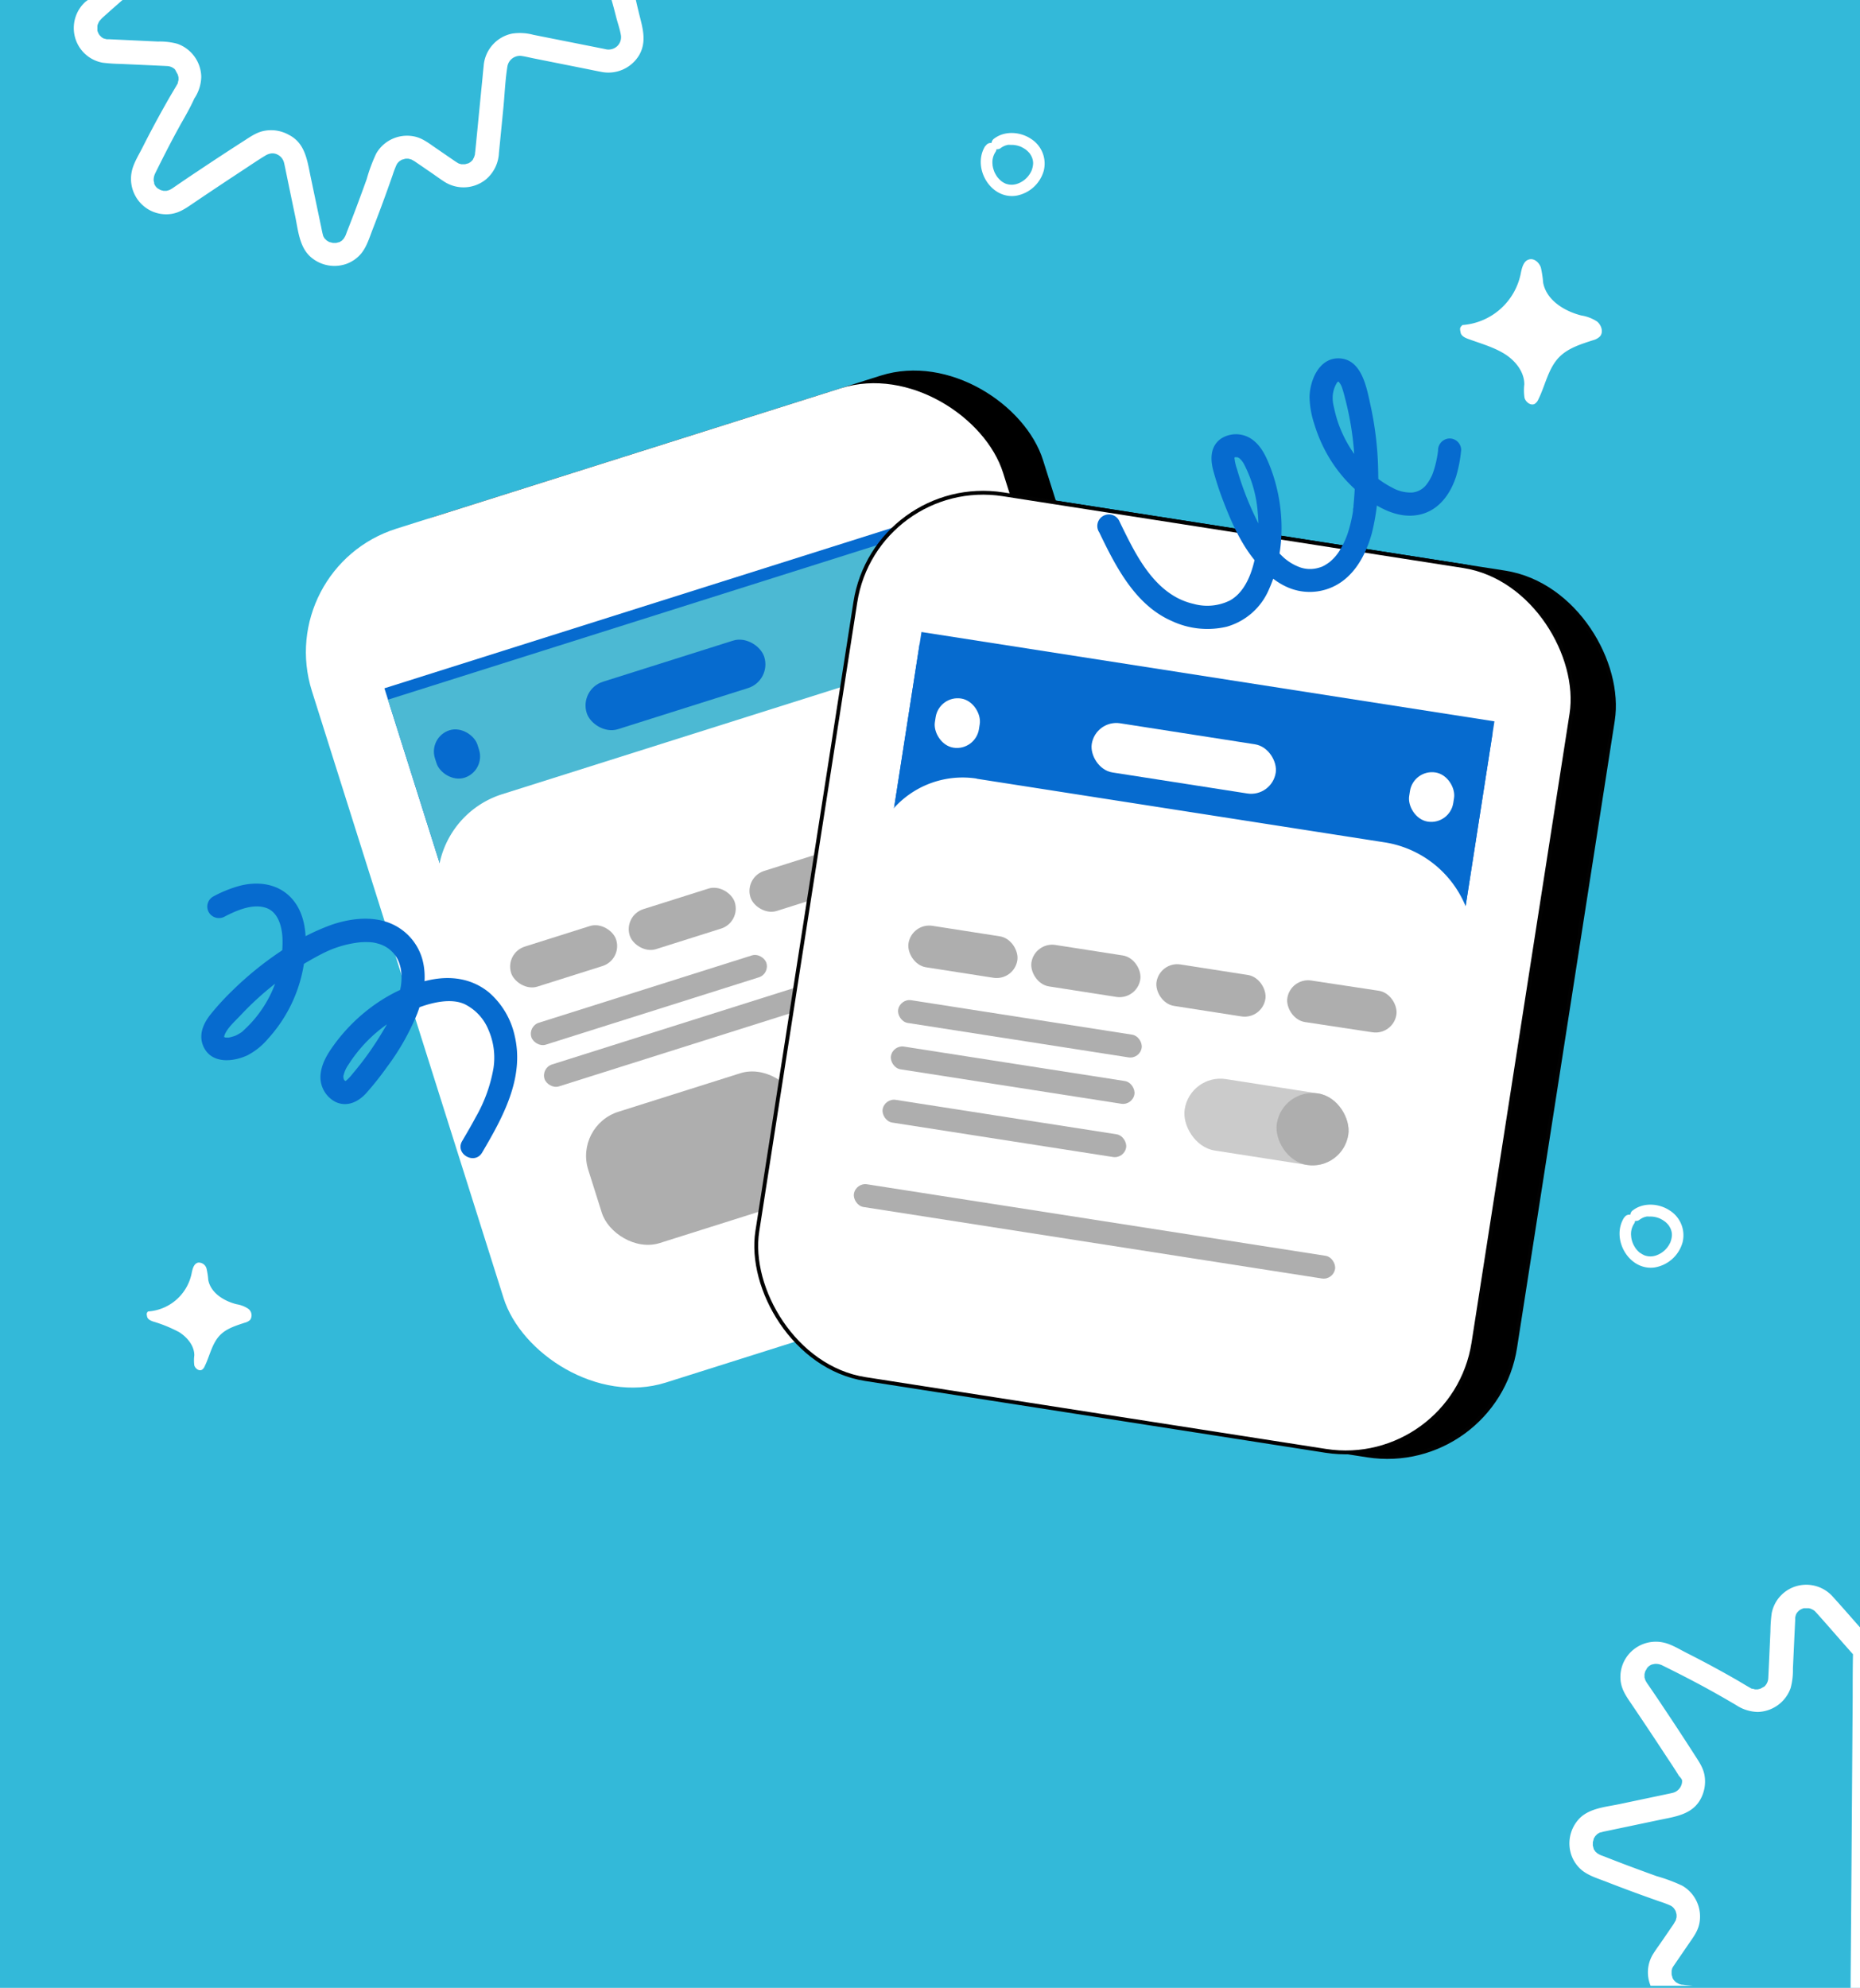 <svg xmlns="http://www.w3.org/2000/svg" viewBox="0 0 483 516"><defs><style>.cls-1{fill:#33b9d9;}.cls-2,.cls-7{fill:#fff;}.cls-3{fill:#066bcf;}.cls-4{fill:#4cb9d3;}.cls-5{fill:#aeaeae;}.cls-6,.cls-7{stroke:#020202;stroke-miterlimit:10;}.cls-8{fill:#cbcbcb;}</style></defs><g id="Layer_1" data-name="Layer 1"><rect class="cls-1" width="483" height="516"/><path class="cls-2" d="M255.9,37.82c-3.56,5.51,1.17,13.91,7.87,13a9.08,9.08,0,0,0,7.27-6.5,7.6,7.6,0,0,0-3.35-8.3c-2.75-1.83-6.77-2.13-9.49-.07a1.55,1.55,0,0,0-.54,2.05,1.51,1.51,0,0,0,2.06.54,5.11,5.11,0,0,1,.73-.48l.38-.2c-.27.13.16-.05.18-.06a7,7,0,0,1,.69-.19s.49-.08.16,0a3.77,3.77,0,0,1,.58,0,6.25,6.25,0,0,1,2.78.54c.24.12.48.25.71.39l.3.19s.39.29.17.12a7,7,0,0,1,.64.58l.2.21.18.22,0,0a6.87,6.87,0,0,1,.44.74s.2.44.09.17l.09.27a3.72,3.72,0,0,1,.22,1.68,6,6,0,0,1-.36,1.51,6.39,6.39,0,0,1-.95,1.55,6.2,6.2,0,0,1-2.83,1.94,4.44,4.44,0,0,1-3.2-.14c.27.11-.16-.1-.17-.1l-.39-.22L260,47c.05,0,.19.16,0,0a7.34,7.34,0,0,1-.64-.61l-.29-.33c-.21-.26,0,.07-.13-.18a7.27,7.27,0,0,1-.54-.89c-.07-.13-.14-.27-.2-.41.11.24-.06-.15-.07-.19a9,9,0,0,1-.3-1c0-.15-.06-.29-.08-.44,0,.28,0-.14,0-.2a4.85,4.85,0,0,1,.78-3.34,1.5,1.5,0,1,0-2.59-1.51Z"/><path class="cls-2" d="M421.78,316c-3.56,5.51,1.17,13.91,7.87,13a9.06,9.06,0,0,0,7.27-6.5,7.6,7.6,0,0,0-3.35-8.3c-2.75-1.83-6.77-2.13-9.49-.07a1.54,1.54,0,0,0-.53,2.05,1.5,1.5,0,0,0,2.05.54,6.13,6.13,0,0,1,.73-.48l.38-.2c-.27.13.16-.05.18-.06a7,7,0,0,1,.69-.19s.49-.08.17,0a5.27,5.27,0,0,1,.57,0,6.25,6.25,0,0,1,2.78.54c.24.12.48.25.71.39l.3.2s.39.29.17.11a5.88,5.88,0,0,1,.64.58l.2.21.18.22,0,0a6.87,6.87,0,0,1,.44.74s.2.44.09.17l.09.27a3.74,3.74,0,0,1,.22,1.68,6,6,0,0,1-.36,1.51,6.39,6.39,0,0,1-.95,1.55,6.2,6.2,0,0,1-2.83,1.94,4.44,4.44,0,0,1-3.2-.14c.27.11-.16-.1-.17-.1s-.26-.14-.38-.22l-.37-.25s.19.16-.05,0a7.34,7.34,0,0,1-.64-.61l-.29-.33c-.21-.26,0,.07-.13-.17a8.24,8.24,0,0,1-.54-.9c-.07-.13-.14-.27-.2-.41.11.24-.06-.15-.07-.19a9,9,0,0,1-.3-1c0-.15-.06-.29-.08-.44.05.28,0-.14,0-.2a4.85,4.85,0,0,1,.78-3.34,1.5,1.5,0,1,0-2.59-1.51Z"/><rect x="111.83" y="110.32" width="188.21" height="231.94" rx="33.6" transform="translate(-58.61 72.56) rotate(-17.53)"/><rect class="cls-2" x="101.52" y="113.59" width="188.21" height="232.43" rx="33.6" transform="translate(-60.14 69.62) rotate(-17.53)"/><rect class="cls-3" x="123.59" y="151.77" width="150.58" height="180.95" transform="translate(-63.74 71.17) rotate(-17.53)"/><rect class="cls-4" x="106.77" y="157.46" width="150.58" height="63.1" transform="translate(-48.48 63.63) rotate(-17.53)"/><path class="cls-2" d="M150.39,186.75H252.84A27.29,27.29,0,0,1,280.13,214V335.95a0,0,0,0,1,0,0H126.43a0,0,0,0,1,0,0V210.72A24,24,0,0,1,150.39,186.75Z" transform="translate(-69.29 73.39) rotate(-17.53)"/><rect class="cls-5" x="132.07" y="242.78" width="28.61" height="10.89" rx="5.45" transform="translate(-67.98 55.63) rotate(-17.53)"/><rect class="cls-5" x="162.87" y="233.05" width="28.61" height="10.89" rx="5.45" transform="translate(-63.62 64.46) rotate(-17.53)"/><rect class="cls-5" x="194.22" y="223.14" width="28.61" height="10.89" rx="5.45" transform="translate(-59.18 73.44) rotate(-17.53)"/><rect class="cls-5" x="225.37" y="213.3" width="28.61" height="10.89" rx="5.45" transform="translate(-54.77 82.37) rotate(-17.53)"/><rect class="cls-5" x="153.21" y="282.74" width="57.18" height="35.73" rx="12" transform="translate(-82.12 68.74) rotate(-17.53)"/><rect class="cls-5" x="220.17" y="261.58" width="57.18" height="35.73" rx="12" transform="translate(-72.63 87.93) rotate(-17.53)"/><rect class="cls-5" x="136.51" y="256.58" width="64" height="5.97" rx="2.99" transform="translate(-70.37 62.83) rotate(-17.53)"/><rect class="cls-5" x="138.48" y="258" width="126.45" height="5.97" rx="2.99" transform="translate(-69.26 72.9) rotate(-17.53)"/><rect class="cls-3" x="151.24" y="171.31" width="48.35" height="12.92" rx="6.46" transform="translate(-45.41 61.11) rotate(-17.53)"/><rect class="cls-3" x="231.74" y="151.68" width="11.59" height="12.92" rx="5.8" transform="translate(-36.61 78.91) rotate(-17.53)"/><rect class="cls-3" x="112.88" y="189.24" width="11.59" height="12.92" rx="5.8" transform="translate(-53.44 44.85) rotate(-17.53)"/><rect class="cls-6" x="219.08" y="137.9" width="188.21" height="231.94" rx="33.6" transform="translate(42.81 -45.19) rotate(8.86)"/><rect class="cls-7" x="208.28" y="136.22" width="188.21" height="232.43" rx="33.6" transform="translate(42.47 -43.54) rotate(8.86)"/><rect class="cls-3" x="224.48" y="174.55" width="150.58" height="180.95" transform="translate(44.37 -42.99) rotate(8.86)"/><rect class="cls-3" x="233.07" y="178.31" width="150.58" height="63.1" transform="translate(35.98 -44.97) rotate(8.86)"/><path class="cls-2" d="M241.49,209.74H348.7A27.29,27.29,0,0,1,376,237V358.93a0,0,0,0,1,0,0H217.53a0,0,0,0,1,0,0V233.7a24,24,0,0,1,24-24Z" transform="translate(47.31 -42.29) rotate(8.86)"/><rect class="cls-5" x="235.77" y="241.6" width="28.61" height="10.89" rx="5.45" transform="translate(41.01 -35.55) rotate(8.86)"/><rect class="cls-5" x="267.69" y="246.57" width="28.61" height="10.89" rx="5.45" transform="translate(42.16 -40.41) rotate(8.86)"/><rect class="cls-5" x="300.18" y="251.63" width="28.61" height="10.89" rx="5.45" transform="translate(43.32 -45.35) rotate(8.86)"/><rect class="cls-5" x="332.45" y="256.66" width="28.61" height="10.89" rx="5.45" transform="matrix(0.99, 0.15, -0.15, 0.99, 44.48, -50.26)"/><rect class="cls-5" x="232.87" y="264.05" width="64" height="5.97" rx="2.99" transform="translate(44.27 -37.59) rotate(8.86)"/><rect class="cls-5" x="230.99" y="276.09" width="64" height="5.97" rx="2.99" transform="translate(46.1 -37.16) rotate(8.86)"/><rect class="cls-5" x="228.84" y="289.91" width="64" height="5.97" rx="2.99" transform="translate(48.2 -36.66) rotate(8.86)"/><rect class="cls-5" x="221.02" y="316.64" width="126.45" height="5.97" rx="2.99" transform="translate(52.59 -39.95) rotate(8.86)"/><rect class="cls-2" x="283.23" y="190.38" width="48.35" height="12.92" rx="6.46" transform="translate(33.97 -44.98) rotate(8.86)"/><rect class="cls-2" x="365.98" y="200.41" width="11.59" height="12.92" rx="5.8" transform="translate(36.28 -54.77) rotate(8.86)"/><rect class="cls-2" x="242.81" y="181.22" width="11.59" height="12.92" rx="5.8" transform="translate(31.86 -36.03) rotate(8.86)"/><rect class="cls-8" x="307.41" y="281.84" width="42.99" height="18.77" rx="9.38" transform="translate(48.75 -47.16) rotate(8.86)"/><rect class="cls-5" x="331.48" y="283.7" width="18.77" height="18.77" rx="9.38" transform="translate(49.18 -48.98) rotate(8.86)"/></g><g id="Layer_2" data-name="Layer 2"><path class="cls-2" d="M38.5,340.42a12.39,12.39,0,0,0,11.22-9.68c.24-1.21.54-2.74,1.75-3a2.1,2.1,0,0,1,2.17,1.58,20,20,0,0,1,.44,2.91c.63,3.35,4,5.47,7.35,6.32a7.64,7.64,0,0,1,3,1.15,2.12,2.12,0,0,1,.56,2.87,2.87,2.87,0,0,1-1.35.75c-2.29.76-4.71,1.47-6.42,3.17-2.18,2.17-2.72,5.45-4.09,8.21a1.88,1.88,0,0,1-.67.85c-.76.44-1.74-.28-2-1.12a10,10,0,0,1,0-2.62c0-2.48-1.8-4.65-3.91-6a35.87,35.87,0,0,0-6.87-2.8c-.64-.24-1.35-.59-1.48-1.25s-.22-.93.31-1.38"/><path class="cls-2" d="M379.7,84.38a16.71,16.71,0,0,0,15.14-13.06c.32-1.63.73-3.7,2.35-4,1.3-.28,2.51.88,2.94,2.13a28.28,28.28,0,0,1,.59,3.92c.85,4.53,5.45,7.39,9.91,8.52a10.48,10.48,0,0,1,4.08,1.56c1.15.92,1.73,2.76.77,3.87a4,4,0,0,1-1.83,1c-3.08,1-6.35,2-8.65,4.27-2.95,2.92-3.67,7.35-5.52,11.07a2.59,2.59,0,0,1-.91,1.15c-1,.6-2.34-.38-2.68-1.51a13,13,0,0,1-.06-3.53c0-3.35-2.44-6.28-5.28-8s-6.13-2.63-9.27-3.78c-.86-.31-1.83-.78-2-1.68s-.29-1.25.42-1.86"/><path class="cls-3" d="M58.35,237.92c3.2-1.67,7.29-3.39,10.66-2.28,3.15,1,4.19,4.72,4.34,7.85a30.92,30.92,0,0,1-8.11,22c-.67.73-1.38,1.41-2.1,2.09a3.73,3.73,0,0,1-.36.32c.37-.3,0,0-.08.05a11,11,0,0,1-1.28.75s-.45.21-.19.1l-.34.13c-.38.13-.76.22-1.14.33l-.43.08c.53-.09.08,0,0,0h-.54s-.77-.1-.37,0-.11-.05-.2-.08c-.42-.14.44.24.06,0-.11-.07-.51-.18-.16-.09s0-.08,0-.08l.2.23-.12-.22c.47,0-.16.45,0,0-.06.15.15-.49.18-.57.81-1.86,2.69-3.48,4.06-4.94a77.28,77.28,0,0,1,21.17-16,27.93,27.93,0,0,1,10-3,19.14,19.14,0,0,1,2.73,0s.59.06.2,0l.65.11c.43.09.86.2,1.27.32a8.16,8.16,0,0,1,3.66,2.33c2.13,2.32,2.48,5.85,1.94,8.91a32.75,32.75,0,0,1-4.35,10.94,78.65,78.65,0,0,1-8.07,11.44,12.24,12.24,0,0,1-1.72,1.84c-.4.29-.58.1-.24.19s-.16-.16-.28-.32a1.67,1.67,0,0,1-.16-1.28,8.13,8.13,0,0,1,1.28-2.75,37.17,37.17,0,0,1,18-14.71c3.8-1.44,8.71-2.57,12.2-.93a12.82,12.82,0,0,1,6.18,6.76,18,18,0,0,1,1.26,9.8,38.79,38.79,0,0,1-4.63,12.78c-1.1,2.08-2.3,4.11-3.49,6.14-2,3.34,3.22,6.36,5.18,3,5.33-9.06,11-19.29,8.47-30.16a20.81,20.81,0,0,0-6.75-11.43c-4.44-3.59-9.86-4.35-15.37-3.18-10,2.14-19.1,8.82-25,17.07-1.67,2.33-3.18,4.87-3.34,7.8a7.25,7.25,0,0,0,3.9,6.77c3,1.41,5.89,0,7.94-2.23a79.58,79.58,0,0,0,5.44-6.84,62,62,0,0,0,7.8-13.74c1.73-4.46,2.68-9.64,1.34-14.33a14.28,14.28,0,0,0-9.74-9.73c-4.46-1.3-9.41-.59-13.74.87a56.51,56.51,0,0,0-13.41,7,86.66,86.66,0,0,0-12.58,10.27,66.37,66.37,0,0,0-5.43,5.94c-2,2.46-3.31,5.54-1.82,8.6,2.13,4.36,7.66,3.82,11.36,2.08a17.56,17.56,0,0,0,5.31-4.28A37.43,37.43,0,0,0,79.1,248.9c.61-4.79.47-10.38-2.4-14.49-3.29-4.72-8.84-5.84-14.21-4.54a32,32,0,0,0-7.17,2.87,3,3,0,0,0-1.08,4.1,3.06,3.06,0,0,0,4.11,1.08Z"/><path class="cls-3" d="M373.45,116.82a28.56,28.56,0,0,1-1,4.89c-.14.44-.28.87-.44,1.29a4.86,4.86,0,0,1-.36.81c-.17.34-.36.68-.55,1l-.35.54c-.07.09-.44.56-.21.28a5.3,5.3,0,0,1-3.8,2.21,9.61,9.61,0,0,1-5.16-1.23c-7-3.55-12.23-10.63-14.46-18-.29-1-.55-2-.75-3a9.42,9.42,0,0,1-.31-2.3,7.48,7.48,0,0,1,1-3.77c.26-.48.12-.19,0-.06.12-.14.24-.26.36-.39.28-.29.18,0,0,0l.11-.06c.19-.1.13-.09-.17,0l.11,0c.22-.06.15-.06-.2,0,0,0,.5.1.11,0s.35.16.17,0a4.14,4.14,0,0,1,.93,1.55c.37,1.06.64,2.17.92,3.25a78.09,78.09,0,0,1,2.29,14.49q.24,3.75.12,7.52c0,1.25-.1,2.5-.19,3.75-.05.54-.09,1.09-.15,1.64,0,.24,0,.48-.07.72s-.09.73,0,.35a35.55,35.55,0,0,1-1.16,5.28,20.22,20.22,0,0,1-1.9,4.51,11.93,11.93,0,0,1-2.82,3.59c-.15.13-.31.27-.47.39.33-.25-.07,0-.12.08-.34.22-.68.44-1,.63l-.55.28c.06,0,.34-.13,0,0a10.41,10.41,0,0,1-1.34.42,7.85,7.85,0,0,1-4.54-.25,13.18,13.18,0,0,1-4.15-2.5,30.56,30.56,0,0,1-6.92-9.57,78.34,78.34,0,0,1-5.21-13.39,12.46,12.46,0,0,1-.66-2.92s.16-.37.05-.2-.08.07.23,0c-.6,0,.88.12.28,0,.06,0,.53.18.17,0a3.78,3.78,0,0,1,.59.34,5.49,5.49,0,0,1,1.27,1.7,32.36,32.36,0,0,1,3.47,12.52,37.93,37.93,0,0,1-1.2,13.58c-1,3.62-2.8,7.26-6,9.06a13.24,13.24,0,0,1-9.53.89C302,154.93,297.17,148,293.52,141c-1-1.91-1.95-3.85-2.88-5.79a3,3,0,1,0-5.18,3c4.27,8.87,9.32,18.85,18.85,23a21.83,21.83,0,0,0,14.23,1.47,16.93,16.93,0,0,0,11-9.74c4.56-10.19,4.14-22.61-.13-32.8-1.05-2.51-2.4-5-4.84-6.45a7.2,7.2,0,0,0-7.44.13c-2.8,1.91-2.89,5.21-2.1,8.21a80.21,80.21,0,0,0,2.64,8.08c1.92,5,4.13,10.05,7.37,14.35,3,3.94,6.88,7.67,11.83,8.82a14.35,14.35,0,0,0,13-3.47c3.23-2.94,5.18-7.17,6.34-11.3a56.58,56.58,0,0,0,1.68-15.5,86.68,86.68,0,0,0-2-17.81c-1-4.57-2.27-12.16-8.37-12.18-5,0-7.36,5.68-7.46,10a23.55,23.55,0,0,0,1.22,7,39,39,0,0,0,2.93,7.11,36.65,36.65,0,0,0,9.37,11.34c4.3,3.43,9.86,6.5,15.54,5,4.78-1.27,7.66-5.51,9.06-10a35.78,35.78,0,0,0,1.25-6.65,3,3,0,0,0-3-3,3.06,3.06,0,0,0-3,3Z"/><path class="cls-2" d="M25.26,7.93h0s0-.08,0-.13S25.25,7.9,25.26,7.93Z"/><path class="cls-2" d="M166,14.27a9.31,9.31,0,0,1-10,4.36c-1.16-.21-2.31-.46-3.46-.69L138.7,15.18c-1.12-.22-2.24-.51-3.37-.67a3.32,3.32,0,0,0-3.55,2.63c-.58,3.51-.71,7.16-1.05,10.69-.39,4-.77,7.91-1.17,11.86a9.55,9.55,0,0,1-3.34,6.85,9.23,9.23,0,0,1-10.69.72c-1.47-.93-2.87-2-4.31-2.95-.91-.63-1.82-1.26-2.74-1.88l-.73-.5-.09-.06c-.08-.06-.78-.43-.78-.45-.22-.07-.72-.18-.72-.21a4.82,4.82,0,0,0-.93,0s-.56.16-.67.2l-.1,0h0a4.29,4.29,0,0,0-.5.29,2.64,2.64,0,0,0-1,1.11,23.78,23.78,0,0,0-1,2.63q-2.47,7.1-5.19,14.09c-.83,2.13-1.49,4.41-2.93,6.22a9,9,0,0,1-3.9,2.75,9.36,9.36,0,0,1-9.14-1.69c-3.08-2.57-3.38-7.08-4.16-10.75Q75.31,49.71,74,43.32c-.09-.41-.17-.82-.28-1.22a3.19,3.19,0,0,0-1.72-2,2.81,2.81,0,0,0-1.6-.27,4,4,0,0,0-1.53.58c-2.15,1.3-4.23,2.74-6.33,4.11q-6.21,4.08-12.36,8.24c-1.85,1.26-3.57,2.49-5.84,2.79a9.09,9.09,0,0,1-5.62-1.08,9.23,9.23,0,0,1-4.55-9.72c.4-2.23,1.77-4.36,2.78-6.36q1.68-3.33,3.45-6.61T44,25.32c.64-1.11,1.32-2.2,1.95-3.32.08-.14.17-.28.24-.43h0s0,0,0,0h0s0,0,0,0a.51.51,0,0,1,0-.09c0-.11.14-.62.17-.68h0c0-.2,0-.41,0-.61a.19.19,0,0,1,0-.08h0a5.24,5.24,0,0,0-.24-.86h0c-.08-.09-.34-.6-.39-.69l-.06-.09,0-.05a0,0,0,0,1,0,0h0l0,0L45.42,18a3.16,3.16,0,0,0-2-.85c-4-.2-8.09-.37-12.13-.56a42.92,42.92,0,0,1-4.67-.32,9.11,9.11,0,0,1-7.19-6.78,9.21,9.21,0,0,1,2.72-9L22.81,0h9c-1.78,1.56-3.56,3.12-5.31,4.71L26,5.26l-.17.19h0l-.14.22c-.06.11-.2.45-.26.55a0,0,0,0,0,0,0,4.5,4.5,0,0,0-.14.49s0,0,0,.06c0,.29,0,.57,0,.86h0a1.06,1.06,0,0,0,0,.19.43.43,0,0,0,0,0,0,0,0,0,0,0,0l0,.1c0,.13.19.52.19.57s.15.28.23.42l.15.23h0l0,0,.06.06.38.38.17.14h0l.18.11.28.17,0,0h0l.08,0,.7.19h.1l.2,0,.45,0,12.6.59a17.4,17.4,0,0,1,5,.59,9.28,9.28,0,0,1,6.2,8.57,10.49,10.49,0,0,1-1.78,5.6C49.4,27.92,48.21,30,47,32.11c-2.34,4.21-4.53,8.49-6.66,12.81a3.89,3.89,0,0,0-.44,1.77v.12a.1.1,0,0,0,0,0c0,.11.06.33.07.37l.06.24a.19.19,0,0,1,0,.07l0,0a.19.19,0,0,1,0,.07l0,.09a2.82,2.82,0,0,0,1,1.32h0l0,0,.06,0,.37.23a.74.74,0,0,1,.13.08h0a3,3,0,0,0,.48.16l.36.09h0l.26,0h.57c.1,0,.64-.19.7-.19a8.87,8.87,0,0,0,1.25-.76c2-1.37,4-2.74,6.05-4.09q6.06-4.06,12.2-8c1.71-1.1,3.35-2.26,5.41-2.57A9.4,9.4,0,0,1,75,35c4.3,2.17,4.79,6.74,5.67,10.91l2.73,13c.09.47.19.94.29,1.41.06.28.14.55.21.82a.25.25,0,0,1,0,.07,0,0,0,0,0,0,0c.05.1.1.2.16.3l.22.38,0,0h0a6.44,6.44,0,0,1,.52.51,6.42,6.42,0,0,0,.56.34l.16.11h0l.12,0,.81.21H87a1.38,1.38,0,0,0,.29,0h0l.8-.21.1,0a2.35,2.35,0,0,1,.19-.14l.42-.26s0,0,0,0l.06-.07.44-.48c.06-.12.3-.51.36-.63.15-.31.26-.63.39-1,.9-2.29,1.79-4.58,2.65-6.89s1.71-4.61,2.54-6.93a41.41,41.41,0,0,1,2.47-6.62,9.24,9.24,0,0,1,9.76-4.43c2.11.4,3.75,1.68,5.46,2.86l5.17,3.55c.19.12.37.25.56.36a3.9,3.9,0,0,0,.49.28l.2.06.44.12.07,0c.2,0,.76,0,.9,0h0l.72-.2.08,0,0,0h0c.15-.08.3-.16.44-.25l.17-.11,0,0,.22-.19c.14-.14.27-.26.4-.41v0s0,0,0,0l0-.06c.06-.09.3-.59.32-.59.06-.2.18-.62.22-.7h0c0-.35.07-.69.1-1,.18-1.78.35-3.56.53-5.34q.66-6.83,1.34-13.66c.09-1,.18-1.95.29-2.92A9.27,9.27,0,0,1,133,8.72a13.45,13.45,0,0,1,5.47.31l5.83,1.16,12.49,2.48c.29.06.59.14.9.18a3.36,3.36,0,0,0,2.56-.84,3.24,3.24,0,0,0,1-2.78c-.27-1.68-.89-3.35-1.3-5-.36-1.42-.73-2.83-1.14-4.23h6.31c.23,1,.43,1.91.67,2.86C166.69,6.72,168.14,10.5,166,14.27Z"/><path class="cls-2" d="M483,422.43V516h-2.44c0-3.38.05-6.77.07-10.15q.14-17.87.26-35.73l.21-29.53c0-3.73,0-7.45.08-11.18l-1.44-1.63c-2.67-3-5.3-6.08-8-9.07-.18-.2-.36-.39-.55-.58L471,418h0l-.24-.15c-.11-.06-.44-.2-.54-.26h0l-.49-.14-.05,0c-.29,0-.58,0-.87,0h0l-.19,0h.08l-.14,0-.13,0c-.13,0-.52.2-.57.2a4.1,4.1,0,0,0-.41.22l-.23.15,0,0h0l-.07.06-.37.38-.14.17v0l-.11.18s-.11.2-.17.29l0,0,0,0a.39.39,0,0,0,0,.06c-.07.23-.13.46-.19.7l0,.06h0s0,0,0,0,0,.13,0,.2,0,.3,0,.45q-.3,6.3-.59,12.6a17.75,17.75,0,0,1-.59,5,9.31,9.31,0,0,1-8.57,6.21,10.65,10.65,0,0,1-5.61-1.79c-2.07-1.22-4.15-2.42-6.26-3.59-4.2-2.34-8.49-4.53-12.8-6.66a3.89,3.89,0,0,0-1.77-.44h-.22l-.31.06-.24.06-.06,0-.06,0-.16.06a2.78,2.78,0,0,0-1.32,1.06l0,0,0,.06-.23.38-.1.16a3.68,3.68,0,0,0-.15.47l-.09.35v0c0,.07,0,.22,0,.26s0,.33,0,.49,0,0,0,0a.13.13,0,0,0,0,.06c0,.1.19.64.19.7a8,8,0,0,0,.76,1.25c1.37,2,2.74,4,4.09,6.05q4.06,6.06,8,12.2c1.1,1.71,2.26,3.35,2.57,5.41a9.52,9.52,0,0,1-.93,5.79c-2.17,4.29-6.74,4.78-10.91,5.66l-13,2.73-1.4.29-.82.22-.09,0a2.39,2.39,0,0,0-.32.16l-.39.24c-.16.15-.49.52-.52.52h0c-.12.18-.23.37-.34.56l-.1.16s0,.06,0,.13c-.06.27-.15.54-.21.81h0a.09.09,0,0,1,0,.05,4,4,0,0,1,0,.49c0,.09,0,.17,0,.26s0,0,0,0c.08.28.15.55.22.83a.58.58,0,0,1,0,.1l.14.18c.1.14.18.3.28.44l.07.06.48.44,0,0c.13.06.48.28.61.34.31.15.63.26,1,.39,2.29.9,4.58,1.79,6.89,2.65s4.61,1.71,6.93,2.54a42.4,42.4,0,0,1,6.62,2.47,9.25,9.25,0,0,1,4.43,9.77c-.4,2.1-1.69,3.74-2.86,5.45l-3.55,5.18c-.12.18-.25.36-.37.55a5.46,5.46,0,0,0-.27.48l0,0a1.42,1.42,0,0,1-.05.16c0,.15-.07.29-.11.44l0,.08h0c0,.2,0,.75,0,.88s.16.61.2.73a.31.31,0,0,1,0,.08l0,.07c.08.15.16.29.25.43l.08.13v0s0,0,0,0,.19.22.22.25a3.87,3.87,0,0,0,.41.4l.1.06c.09.06.59.3.59.32.2.06.62.18.7.22.34,0,.7.07,1,.1l2,.2h-11a9.06,9.06,0,0,1,.67-8.3c.93-1.47,2-2.87,2.95-4.3l1.88-2.75c.17-.24.34-.48.5-.73l.06-.09a8.33,8.33,0,0,1,.45-.77c.07-.22.18-.74.21-.74a4,4,0,0,0,0-.91s-.15-.57-.19-.68v-.06s0,0,0,0h0a4.4,4.4,0,0,0-.29-.51,2.6,2.6,0,0,0-1.11-1,24,24,0,0,0-2.63-1q-7.09-2.47-14.09-5.2c-2.13-.83-4.41-1.49-6.22-2.93a8.93,8.93,0,0,1-2.75-3.9,9.34,9.34,0,0,1,1.69-9.14c2.57-3.08,7.08-3.38,10.75-4.15l12.78-2.69c.41-.09.82-.17,1.22-.28a3.22,3.22,0,0,0,2-1.72,2.89,2.89,0,0,0,.27-1.6A4.25,4.25,0,0,0,436,461c-1.3-2.15-2.74-4.23-4.11-6.33q-4.08-6.21-8.24-12.35c-1.26-1.86-2.49-3.58-2.79-5.85a9.09,9.09,0,0,1,1.08-5.62,9.23,9.23,0,0,1,9.72-4.55c2.22.4,4.36,1.77,6.36,2.78q3.33,1.68,6.61,3.45t6.51,3.63c1.11.64,2.2,1.33,3.32,1.95.14.08.28.17.43.24h0l.14,0c.11,0,.62.14.68.17h.71a5.35,5.35,0,0,0,.87-.24c.09-.08.6-.34.69-.39l.09-.06.05,0h0l0,0,.21-.21a3.14,3.14,0,0,0,.85-2c.2-4,.37-8.08.56-12.13a38.43,38.43,0,0,1,.32-4.67,9.11,9.11,0,0,1,6.78-7.19,9.21,9.21,0,0,1,9,2.72c1,1.1,2,2.23,3,3.35Z"/></g></svg>
